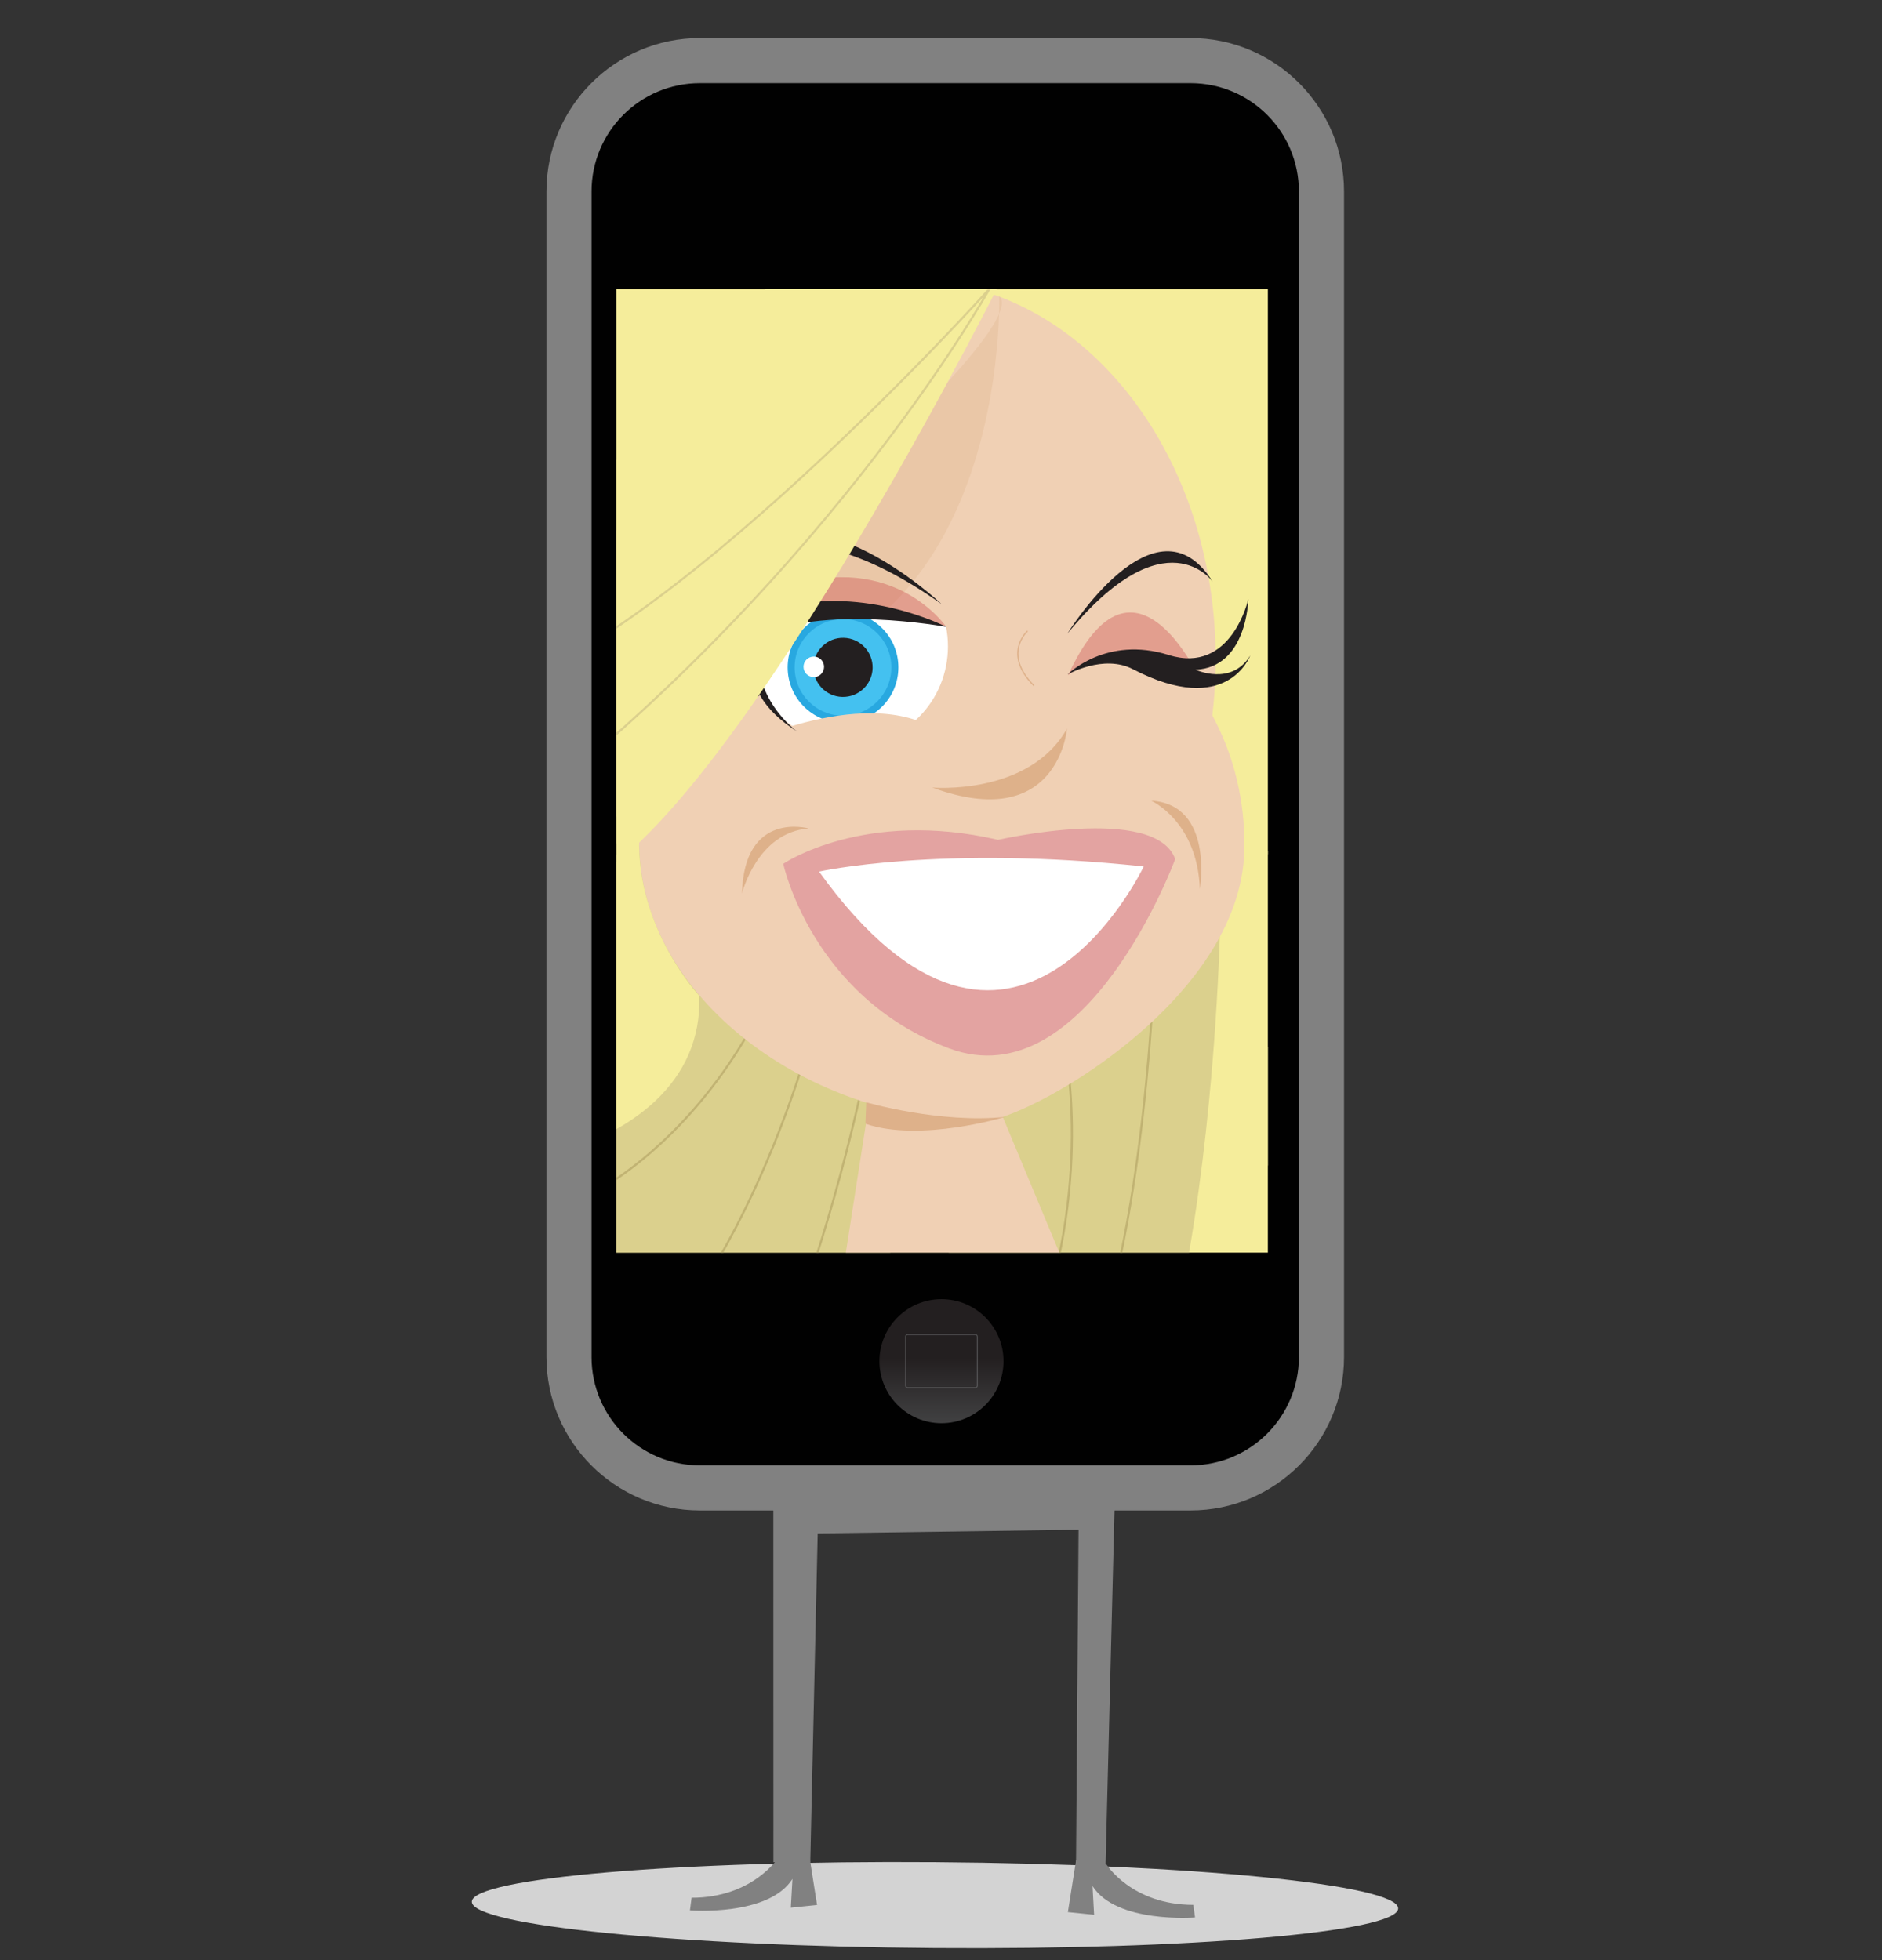 <?xml version="1.0" encoding="utf-8"?>
<!-- Generator: Adobe Illustrator 16.0.0, SVG Export Plug-In . SVG Version: 6.00 Build 0)  -->
<!DOCTYPE svg PUBLIC "-//W3C//DTD SVG 1.1//EN" "http://www.w3.org/Graphics/SVG/1.1/DTD/svg11.dtd">
<svg version="1.1" id="Layer_1" xmlns="http://www.w3.org/2000/svg" xmlns:xlink="http://www.w3.org/1999/xlink" x="0px" y="0px"
   width="480px" height="500px" viewBox="0 0 480 500" enable-background="new 0 0 480 500" xml:space="preserve">
<rect x="0" y="0" width="480" height="500" fill="#333333" stroke="none"/>
<g>
  <path fill="#D3D3D3" d="M120.333,485.109c-0.044,6.053,52.799,11.337,118.061,11.812c65.229,0.476,118.162-4.048,118.207-10.104
    c0.045-6.044-52.804-11.332-118.065-11.804C173.297,474.538,120.364,479.053,120.333,485.109z"/>
  <rect x="223.272" y="45.716" fill="#595A5C" width="35.673" height="6.907"/>
  <polygon fill="#414142" points="223.272,52.623 223.272,45.716 258.945,45.716 258.984,46.824 224.113,46.824 224.113,52.818   "/>
  <path fill="#818181" d="M178.505,385.301c-21.588,0-39.137-17.554-39.137-39.128V48.834c0-21.579,17.549-39.128,39.137-39.128
    h125.141c21.587,0,39.146,17.549,39.146,39.128v297.339c0,21.574-17.56,39.128-39.146,39.128H178.505z"/>
  <polygon fill="#818181" points="197.233,355.414 285.109,351.278 281.97,475.717 274.439,475.027 275.08,390.22 208.551,391.154 
    206.661,475.027 197.255,475.027   "/>
  <path fill="#818181" d="M282.196,475.597c0,0,6.479,10.309,22.156,10.309l0.437,3.212c0,0-20.09,1.601-26.147-8.02l0.405,7.334
    l-6.689-0.68l2.1-13.308L282.196,475.597z"/>
  <path fill="#818181" d="M198.567,473.786c0,0-6.494,10.31-22.179,10.31l-0.418,3.211c0,0,20.067,1.601,26.142-8.023l-0.418,7.339
    l6.693-0.689l-2.09-13.279L198.567,473.786z"/>
  <path fill="#010101" d="M331.277,346.173c0,15.245-12.368,27.618-27.632,27.618H178.505c-15.268,0-27.632-12.373-27.632-27.618
    V48.834c0-15.255,12.364-27.623,27.632-27.623h125.141c15.264,0,27.632,12.368,27.632,27.623V346.173z"/>
  <linearGradient id="SVGID_1_" gradientUnits="userSpaceOnUse" x1="240.12" y1="363.037" x2="240.12" y2="331.394">
    <stop  offset="0" style="stop-color:#414142"/>
    <stop  offset="0.528" style="stop-color:#231F20"/>
  </linearGradient>
  <path fill="url(#SVGID_1_)" d="M255.943,347.213c0-8.742-7.076-15.819-15.824-15.819c-8.739,0-15.824,7.077-15.824,15.819
    c0,8.735,7.085,15.824,15.824,15.824C248.867,363.037,255.943,355.948,255.943,347.213z"/>
  <g opacity="0.48">
    <path fill="none" stroke="#818385" stroke-width="0.253" d="M249.271,353.473c0,0.278-0.227,0.506-0.505,0.506h-17.291
      c-0.278,0-0.505-0.228-0.505-0.506V340.95c0-0.278,0.228-0.506,0.505-0.506h17.291c0.278,0,0.505,0.228,0.505,0.506V353.473z"/>
  </g>
  <g>
    <defs>
      <rect id="SVGID_2_" x="157.197" y="73.757" width="166.168" height="245.768"/>
    </defs>
    <clipPath id="SVGID_3_">
      <use xlink:href="#SVGID_2_"  overflow="visible"/>
    </clipPath>
    <g clip-path="url(#SVGID_3_)">
      <path fill="#F5ED9B" d="M166.212,56.879c0,0-112.919,105.314-29.504,271.842c0,0-7.725,29.14-18.025,10.83
        c0,0-0.502,22.485,14.925,21.642c0,0-26.178,103.027,79.292,82.16c61.641-12.186,55.771-25.759,55.771-25.759
        s37.455-38.919,40.031-49.735c0,0,13.382,31.639,20.608-2.499c0,0,13.187,16.478,9.575-10.167
        c-3.603-26.645-24.154-82.69-9.734-133.483C415.894,67.21,241.897-5.567,166.212,56.879z"/>
      <g>
        <path fill="#F5ED9B" d="M324.531,215.482c-4.999,5.822-10.826,26.649-9.158,35.797c1.677,13.328,14.988,25.826,29.153,22.485
          c11.656-2.499,15.806-23.309,2.485-19.154c9.171-9.153,15.833,1.667,17.479,9.997c2.513,14.147-8.308,24.973-21.646,29.976
          c-20.805,7.494-38.296,0-49.112-15.828"/>
      </g>
      <path fill="#DBD08D" d="M311.211,235.122c0,0-2.98,171.166-54.352,159.87l-16.541-83.883l9.642-41.392L311.211,235.122z"/>
      <g>
        <path fill="#F5ED9B" d="M114.302,336.949c-0.008,13.636,0.783,26.483-5.123,41.36c-3.887,10.306-6.72,15.673-13.489,14.525
          c-3.985-1.286-7.734-6.693-0.614-11.741c0.685,1.263,0.084,3.166,0.271,4.287c5.795-12.812-3.292-13.662-7.779-1.472
          c-4.496,12.199,0.022,22.046,4.572,26.666c9.722,7.343,21.067-0.52,31.758-14.911c21.904-28.584,43.54-115.428,16.54-122.059
          c0,0-16.211,15.031-29.793,9.668L114.302,336.949z"/>
      </g>
      <path fill="#DBD08D" d="M225.091,276.7l-59.127-64.034c0,0-24.701,21.455-54.147,39.626
        c3.459,23.593,11.207,49.104,24.892,76.428c0,0-7.725,29.14-18.025,10.83c0,0-0.502,22.485,14.925,21.642
        c0,0-7.458,67.644,72.488,59.799c11.136-21.894,24.603-23.442,24.603-23.442L225.091,276.7z"/>
      <path fill="none" stroke="#C1B373" stroke-width="0.548" d="M193.679,258.114c0,0-18.479,40.743-58.577,53.48"/>
      <path fill="none" stroke="#C1B373" stroke-width="0.548" d="M206.403,265.755c0,0-21.646,81.494-66.222,97.407"/>
      <path fill="none" stroke="#C1B373" stroke-width="0.548" d="M221.048,271.483c0,0-23.553,121.597-66.848,129.873"/>
      <path fill="none" stroke="#C1B373" stroke-width="0.548" d="M294.275,249.197c0,0-2.789,79.422-22.521,111.888"/>
      <path fill="none" stroke="#C1B373" stroke-width="0.548" d="M271.98,269.571c0,0,7.641,41.388-12.729,82.13"/>
      <path fill="#F0D0B4" d="M309.2,182.482c0.454-3.833,0.743-7.716,0.823-11.669c1.165-54.014-33.263-98.492-76.883-99.355
        c-43.629-0.854-79.937,42.242-81.103,96.255c-0.271,12.924-2.593,24.678,0.845,36.037c-0.555,3.028,10.198,6.715,10.141,9.851
        c-0.845,39.013,40.76,71.599,87.129,72.51c10.771,0.219,66.377-30.273,67.209-69.276
        C317.628,204.435,314.732,192.724,309.2,182.482z"/>
      <path opacity="0.3" fill="#DEB18A" d="M254.836,75.545c0,0,3.504,110.317-93.707,96.433
        C161.129,171.978,264.877,84.577,254.836,75.545z"/>
      <path fill="#DEB18A" d="M293.599,204.239c0,0,11.79,5.257,12.422,22.53C306.021,226.769,309.708,205.208,293.599,204.239z"/>
      <path fill="none" stroke="#DEB18A" stroke-width="0.317" d="M262.071,160.966c0,0-6.569,5.754,1.668,13.974"/>
      <g>
        <path fill="#E3A3A1" d="M199.763,220.339c0,0,20.583-14.054,54.788-6.106c0,0,40.164-9.158,45.177,4.918
          c0,0-22.615,61.382-57.661,48.272C207.013,254.304,199.763,220.339,199.763,220.339z"/>
        <path fill="#FFFFFF" d="M208.898,222.331c0,0,30.767-6.876,82.806-1.299C291.704,221.032,258.438,291.189,208.898,222.331z"/>
      </g>
      <path fill="#DEB18A" d="M189.241,227.899c0,0,3.86-15.588,17.011-16.566C206.252,211.333,189.778,206.627,189.241,227.899z"/>
      <path fill="#F0D0B4" d="M174.698,195.704c0,0,48.068-22.192,70.251-1.237C244.949,194.467,205.509,212.96,174.698,195.704z"/>
      <path fill="#DEB18A" d="M272.141,185.845c0,0-2.148,26.867-34.388,15.05C237.753,200.895,262.471,203.043,272.141,185.845z"/>
      <path opacity="0.28" fill="#BF202E" d="M272.406,172.275c0,0,17.776-14.921,34.593,2.917
        C306.999,175.193,289.614,134.557,272.406,172.275z"/>
      <path fill="#231F20" d="M272.305,172.026c0,0,9.789-9.966,25.786-4.941c15.992,5.021,20.28-14.227,20.28-14.227
        s-0.249,17.354-13.427,17.976c0,0,9.1,4.265,13.92-3.606c0,0-5.804,16.015-29.918,3.473
        C281.479,166.814,272.305,172.026,272.305,172.026z"/>
      <path fill="#231F20" d="M272.238,161.619c0,0,22.499-36.553,37.064-13.212C309.303,148.407,297.285,131.168,272.238,161.619z"/>
      <path opacity="0.28" fill="#BF202E" d="M237.268,171.199c0,0-26.306-15.566-51.163,3.051
        C186.105,174.25,211.811,131.866,237.268,171.199z"/>
      <path fill="#231F20" d="M237.397,170.941c0,0-14.472-10.407-38.124-5.164c-23.665,5.252-30.006-14.823-30.006-14.823
        s0.387,18.092,19.871,18.737c0,0-13.471,4.452-20.605-3.749c0,0,8.593,16.695,44.261,3.611
        C223.833,165.506,237.397,170.941,237.397,170.941z"/>
      <path fill="#231F20" d="M240.119,154.077c0,0-36.656-34.899-55.859-8.678C184.26,145.399,200.284,125.867,240.119,154.077z"/>
      <g>
        <path fill="#F5ED9B" d="M121.36,245.458c-10.816,6.658-20.813,14.156-34.138,12.484c-9.157-0.832-14.151-2.491-14.987-13.316
          c0-6.667,3.335-14.988,9.157-6.667c-0.836,1.659-2.491,1.659-3.327,2.5c11.661,2.495,9.989-11.657-0.841-12.493
          c-10.816-0.833-17.478,10.82-19.982,19.987c-3.331,18.323,5.827,31.634,19.982,40.792
          c28.316,19.154,102.779,9.396,101.116-34.734c0,0-16.095-17.189-15.316-40.409L121.36,245.458z"/>
      </g>
      <path opacity="0.28" fill="#BF202E" d="M241.333,159.903c0,0-13.155-19.417-41.049-10.162l-10.932,9.241l12.444,2.211
        L241.333,159.903z"/>
      <path fill="#FFFFFF" d="M192.896,164.866c-4.145,13.022,10.94,25.168,24.438,25.168c13.502,0,24.438-11.279,24.438-25.168
        c0-1.744-0.179-3.452-0.512-5.08c0,0-28.45-8.925-44.456-1.529l-3.225,4.812C193.581,163.069,193.199,163.888,192.896,164.866z"
        />
      <path fill="#28A8E0" d="M200.893,170.238c0,7.806,6.324,14.13,14.107,14.13c7.809,0,14.129-6.324,14.129-14.13
        c0-7.796-6.32-14.116-14.129-14.116C207.217,156.123,200.893,162.442,200.893,170.238z"/>
      <path fill="#44C1F0" d="M202.672,170.238c0,6.813,5.528,12.333,12.328,12.333c6.813,0,12.337-5.52,12.337-12.333
        c0-6.809-5.524-12.319-12.337-12.319C208.2,157.919,202.672,163.43,202.672,170.238z"/>
      <path fill="#231F20" d="M207.461,170.047c-0.098,4.163,3.198,7.631,7.352,7.734c4.162,0.107,7.631-3.18,7.743-7.342
        c0.102-4.159-3.189-7.632-7.356-7.734C211.042,162.594,207.573,165.889,207.461,170.047z"/>
      <path fill="#F0D0B4" d="M190.361,189.518c0,0,38.35-18.239,54.472,1.877C244.833,191.395,213.354,206.623,190.361,189.518z"/>
      <path fill="#231F20" d="M193.581,163.069c0,0-7.863,12.417,9.718,23.526C203.299,186.596,191.096,177.959,193.581,163.069z"/>
      <path fill="#231F20" d="M182.37,165.266c0,0,2.767,5.916,10.42,5.377c0,0,0.022-7.165,1.09-8.597
        C193.879,162.047,185.287,167.236,182.37,165.266z"/>
      <path fill="#231F20" d="M192.79,170.644c0,0-6.551,2.646-9.762,1.401c0,0,3.412,3.985,8.321,2.988c0,0-1.485,2.74-4.052,2.74
        c0,0,4.483,1.748,6.823-0.747L192.79,170.644z"/>
      <path fill="#231F20" d="M241.333,159.903c0,0-20.347-10.611-42.37-4.915c-22.042,5.706-21.067-16.82-21.067-16.82
        s-1.699,23.108,18.501,20.377c0,0-12.542,4.843-19.178-4.078c0,0,1.406,15.993,15.953,8.125
        C209.107,153.979,241.333,159.903,241.333,159.903z"/>
      <path fill="#FFFFFF" d="M204.931,170.101c0-1.454,1.174-2.619,2.624-2.619c1.454,0,2.619,1.165,2.619,2.619
        c0,1.446-1.165,2.62-2.619,2.62C206.105,172.72,204.931,171.546,204.931,170.101z"/>
      <path fill="#F5ED9B" d="M255.867,70.475c0,0-56.549,113.101-96.344,147.658l-25.146-32.466
        C134.378,185.667,158.473,34.864,255.867,70.475z"/>
      <path fill="none" stroke="#DBD08D" stroke-width="0.548" d="M120.604,216.745C208.636,152.76,252.367,73.641,252.367,73.641
        s-83.753,93.342-131.839,104.571"/>
      <polygon fill="#F0D0B4" points="222.089,278.715 215.587,320.427 270.744,320.889 254.52,281.961      "/>
      <path fill="#DEB18A" d="M220.933,281.184c0,0,18.822,5.471,35.455,3.722c0,0-21.672,6.564-35.668,1.749L220.933,281.184z"/>
    </g>
  </g>
</g>
</svg>